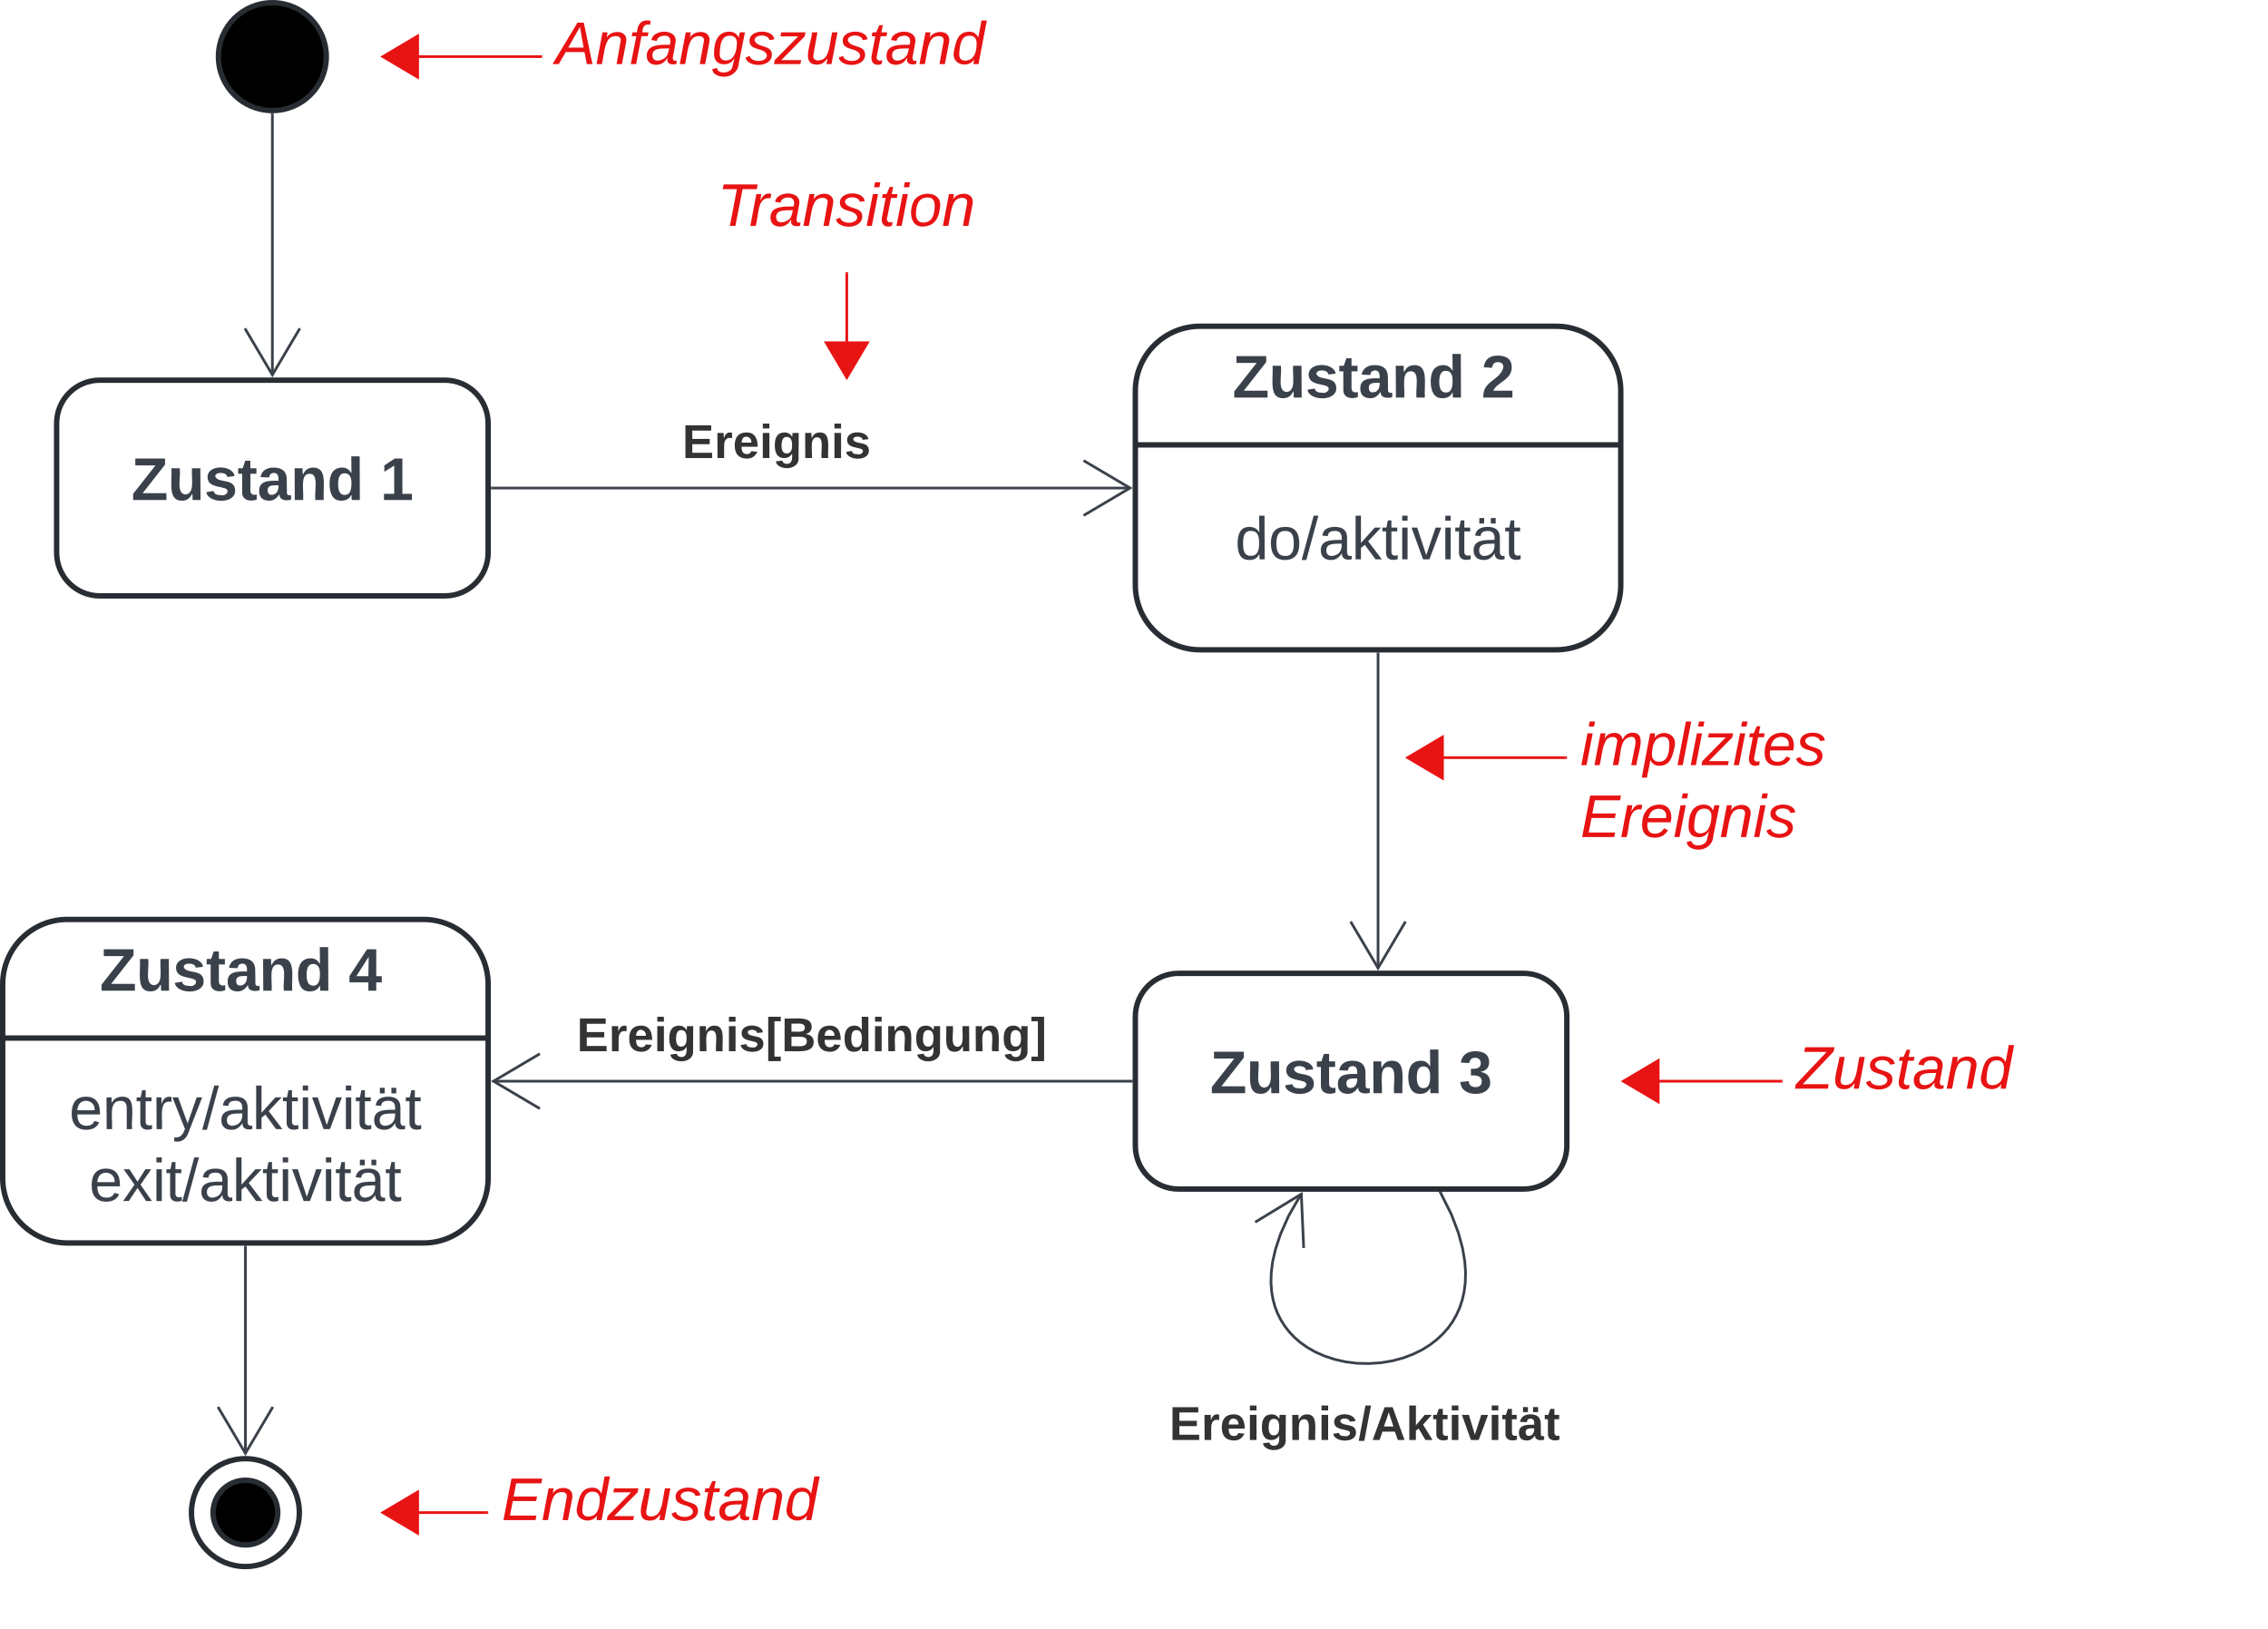 <svg xmlns="http://www.w3.org/2000/svg" xmlns:xlink="http://www.w3.org/1999/xlink" xmlns:lucid="lucid" width="841" height="604.34"><g transform="translate(-519 -338.998)" lucid:page-tab-id="0_0"><path d="M500 0h1000v1000H500z" fill="#fff"/><path d="M964 460c-13.25 0-24 10.75-24 24v72c0 13.25 10.75 24 24 24h132c13.26 0 24-10.75 24-24v-72c0-13.25-10.74-24-24-24z" stroke="#282c33" stroke-width="2" fill="#fff"/><path d="M940 504h180" stroke="#282c33" stroke-width="2" fill="none"/><use xlink:href="#a" transform="matrix(1,0,0,1,976,460) translate(0 26.444)"/><use xlink:href="#b" transform="matrix(1,0,0,1,976,460) translate(92.284 26.444)"/><use xlink:href="#c" transform="matrix(1,0,0,1,958,520) translate(18.975 26.444)"/><path d="M556 480c-8.84 0-16 7.16-16 16v48c0 8.84 7.16 16 16 16h128c8.84 0 16-7.16 16-16v-48c0-8.84-7.16-16-16-16z" stroke="#282c33" stroke-width="2" fill="#fff"/><use xlink:href="#a" transform="matrix(1,0,0,1,548,488) translate(19.685 36.444)"/><use xlink:href="#d" transform="matrix(1,0,0,1,548,488) translate(111.969 36.444)"/><path d="M640 360c0 11.05-8.95 20-20 20s-20-8.95-20-20 8.95-20 20-20 20 8.95 20 20z" stroke="#282c33" stroke-width="2"/><path d="M620 381.5v96.6" stroke="#3a414a" fill="none"/><path d="M619.96 381l.5-.02v.53h-.94v-.55z" stroke="#3a414a" stroke-width=".05" fill="#3a414a"/><path d="M609.82 460.8L620 478.02l10.18-17.22M701.5 520h236.6" stroke="#3a414a" fill="none"/><path d="M701.5 520.48h-.5v-.96h.5z" stroke="#3a414a" stroke-width=".05" fill="#3a414a"/><path d="M920.8 530.18L938.02 520l-17.22-10.18" stroke="#3a414a" fill="none"/><use xlink:href="#e" transform="matrix(1,0,0,1,771.988,494.667) translate(0 14.222)"/><path d="M1030 581.5v116.6" stroke="#3a414a" fill="none"/><path d="M1030.47 581.5h-.94v-.5h.94z" stroke="#3a414a" stroke-width=".05" fill="#3a414a"/><path d="M1019.82 680.8l10.18 17.22 10.18-17.22" stroke="#3a414a" fill="none"/><path d="M544 680c-13.25 0-24 10.75-24 24v72c0 13.25 10.75 24 24 24h132c13.25 0 24-10.75 24-24v-72c0-13.25-10.75-24-24-24z" stroke="#282c33" stroke-width="2" fill="#fff"/><path d="M520 724h180" stroke="#282c33" stroke-width="2" fill="none"/><use xlink:href="#a" transform="matrix(1,0,0,1,556,680) translate(0 26.444)"/><use xlink:href="#f" transform="matrix(1,0,0,1,556,680) translate(92.284 26.444)"/><use xlink:href="#g" transform="matrix(1,0,0,1,538,740) translate(6.66 17.778)"/><use xlink:href="#h" transform="matrix(1,0,0,1,538,740) translate(14.068 44.444)"/><path d="M938.5 740H701.9" stroke="#3a414a" fill="none"/><path d="M939 740.48h-.5v-.96h.5z" stroke="#3a414a" stroke-width=".05" fill="#3a414a"/><path d="M719.2 729.82L701.98 740l17.22 10.18" stroke="#3a414a" fill="none"/><use xlink:href="#i" transform="matrix(1,0,0,1,732.864,714.667) translate(0 14.222)"/><path d="M610 801.5v76.6" stroke="#3a414a" fill="none"/><path d="M610.48 801.5h-.96v-.5h.96z" stroke="#3a414a" stroke-width=".05" fill="#3a414a"/><path d="M599.82 860.8L610 878.02l10.18-17.22" stroke="#3a414a" fill="none"/><path d="M630 900c0 11.05-8.95 20-20 20s-20-8.95-20-20 8.95-20 20-20 20 8.95 20 20z" stroke="#282c33" stroke-width="2" fill="#fff"/><path d="M622 900c0 6.63-5.37 12-12 12s-12-5.37-12-12 5.37-12 12-12 12 5.37 12 12z" stroke="#282c33" stroke-width="2"/><path d="M1053.22 781.45l3.97 7.96 2.6 6.84 1.54 5.7.82 4.86.3 4.23-.12 3.74-.43 3.36-.7 3.07-.94 2.83-1.2 2.64-1.4 2.48-1.67 2.34-1.94 2.2-2.23 2.1-2.54 1.97-2.9 1.82-3.3 1.62-3.65 1.4-4.02 1.08-4.3.73-4.47.3-4.48-.1-4.34-.56-4.07-.93-3.72-1.24-3.33-1.48-2.94-1.67-2.57-1.83-2.23-1.93-1.94-2.06-1.66-2.14-1.42-2.25-1.2-2.4-.97-2.52-.74-2.72-.5-2.93-.24-3.25.1-3.62.5-4.1 1.1-4.74 1.85-5.58 3-6.73 4.67-8.18" stroke="#3a414a" stroke-linejoin="round" fill="none"/><path d="M1053.65 781.25l-.85.42-.33-.67h1.06z" stroke="#3a414a" stroke-width=".05" fill="#3a414a"/><path d="M1002.42 801.85l-.88-19.98-17.1 10.4" stroke="#3a414a" fill="none"/><use xlink:href="#j" transform="matrix(1,0,0,1,952.607,858.843) translate(0 14.222)"/><path d="M720 346a6 6 0 0 1 6-6h168a6 6 0 0 1 6 6v28a6 6 0 0 1-6 6H726a6 6 0 0 1-6-6z" stroke="#000" stroke-opacity="0" stroke-width="2" fill="#fff" fill-opacity="0"/><use xlink:href="#k" transform="matrix(1,0,0,1,725,345) translate(0 17.778)"/><path d="M780 406a6 6 0 0 1 6-6h168a6 6 0 0 1 6 6v28a6 6 0 0 1-6 6H786a6 6 0 0 1-6-6z" stroke="#000" stroke-opacity="0" stroke-width="2" fill="#fff" fill-opacity="0"/><use xlink:href="#l" transform="matrix(1,0,0,1,785,405) translate(0 17.778)"/><path d="M1100 606a6 6 0 0 1 6-6h168a6 6 0 0 1 6 6v51.33a6 6 0 0 1-6 6h-168a6 6 0 0 1-6-6z" stroke="#000" stroke-opacity="0" stroke-width="2" fill="#fff" fill-opacity="0"/><use xlink:href="#m" transform="matrix(1,0,0,1,1105,605) translate(0 17.778)"/><use xlink:href="#n" transform="matrix(1,0,0,1,1105,605) translate(0 44.444)"/><path d="M1180 726a6 6 0 0 1 6-6h168a6 6 0 0 1 6 6v51.33a6 6 0 0 1-6 6h-168a6 6 0 0 1-6-6z" stroke="#000" stroke-opacity="0" stroke-width="2" fill="#fff" fill-opacity="0"/><use xlink:href="#o" transform="matrix(1,0,0,1,1185,725) translate(0 17.778)"/><path d="M700 886a6 6 0 0 1 6-6h168a6 6 0 0 1 6 6v51.33a6 6 0 0 1-6 6H706a6 6 0 0 1-6-6z" stroke="#000" stroke-opacity="0" stroke-width="2" fill="#fff" fill-opacity="0"/><use xlink:href="#p" transform="matrix(1,0,0,1,705,885) translate(0 17.778)"/><path d="M719.5 360h-52.63" stroke="#e81313" fill="none"/><path d="M720 360.48h-.5v-.96h.5z" stroke="#e81313" stroke-width=".05" fill="#e81313"/><path d="M660.98 360l12.9-7.64v15.28z" stroke="#e81313" fill="#e81313"/><path d="M833 440.5v32.63" stroke="#e81313" fill="none"/><path d="M833.48 440.5h-.96v-.5h.96z" stroke="#e81313" stroke-width=".05" fill="#e81313"/><path d="M833 479.02l-7.64-12.9h15.28z" stroke="#e81313" fill="#e81313"/><path d="M1099.5 620h-52.63" stroke="#e81313" fill="none"/><path d="M1100 620.48h-.5v-.96h.5z" stroke="#e81313" stroke-width=".05" fill="#e81313"/><path d="M1040.98 620l12.9-7.64v15.28z" stroke="#e81313" fill="#e81313"/><path d="M1179.5 740h-52.63" stroke="#e81313" fill="none"/><path d="M1180 740.48h-.5v-.96h.5z" stroke="#e81313" stroke-width=".05" fill="#e81313"/><path d="M1120.98 740l12.9-7.64v15.28z" stroke="#e81313" fill="#e81313"/><path d="M956 700c-8.84 0-16 7.16-16 16v48c0 8.84 7.16 16 16 16h128c8.84 0 16-7.16 16-16v-48c0-8.84-7.16-16-16-16z" stroke="#282c33" stroke-width="2" fill="#fff"/><g><use xlink:href="#a" transform="matrix(1,0,0,1,948,708) translate(19.685 36.444)"/><use xlink:href="#q" transform="matrix(1,0,0,1,948,708) translate(111.969 36.444)"/></g><path d="M699.5 900h-32.63" stroke="#e81313" fill="none"/><path d="M700 900.48h-.5v-.96h.5z" stroke="#e81313" stroke-width=".05" fill="#e81313"/><path d="M660.98 900l12.9-7.64v15.28z" stroke="#e81313" fill="#e81313"/><defs><path fill="#3a414a" d="M210 0H11v-37l134-170H24v-41h178v36L68-41h142V0" id="r"/><path fill="#3a414a" d="M85 4C-2 5 27-109 22-190h50c7 57-23 150 33 157 60-5 35-97 40-157h50l1 190h-47c-2-12 1-28-3-38-12 25-28 42-61 42" id="s"/><path fill="#3a414a" d="M137-138c1-29-70-34-71-4 15 46 118 7 119 86 1 83-164 76-172 9l43-7c4 19 20 25 44 25 33 8 57-30 24-41C81-84 22-81 20-136c-2-80 154-74 161-7" id="t"/><path fill="#3a414a" d="M115-3C79 11 28 4 28-45v-112H4v-33h27l15-45h31v45h36v33H77v99c-1 23 16 31 38 25v30" id="u"/><path fill="#3a414a" d="M133-34C117-15 103 5 69 4 32 3 11-16 11-54c-1-60 55-63 116-61 1-26-3-47-28-47-18 1-26 9-28 27l-52-2c7-38 36-58 82-57s74 22 75 68l1 82c-1 14 12 18 25 15v27c-30 8-71 5-69-32zm-48 3c29 0 43-24 42-57-32 0-66-3-65 30 0 17 8 27 23 27" id="v"/><path fill="#3a414a" d="M135-194c87-1 58 113 63 194h-50c-7-57 23-157-34-157-59 0-34 97-39 157H25l-1-190h47c2 12-1 28 3 38 12-26 28-41 61-42" id="w"/><path fill="#3a414a" d="M88-194c31-1 46 15 58 34l-1-101h50l1 261h-48c-2-10 0-23-3-31C134-8 116 4 84 4 32 4 16-41 15-95c0-56 19-97 73-99zm17 164c33 0 40-30 41-66 1-37-9-64-41-64s-38 30-39 65c0 43 13 65 39 65" id="x"/><g id="a"><use transform="matrix(0.062,0,0,0.062,0,0)" xlink:href="#r"/><use transform="matrix(0.062,0,0,0.062,13.519,0)" xlink:href="#s"/><use transform="matrix(0.062,0,0,0.062,27.037,0)" xlink:href="#t"/><use transform="matrix(0.062,0,0,0.062,39.383,0)" xlink:href="#u"/><use transform="matrix(0.062,0,0,0.062,46.728,0)" xlink:href="#v"/><use transform="matrix(0.062,0,0,0.062,59.074,0)" xlink:href="#w"/><use transform="matrix(0.062,0,0,0.062,72.593,0)" xlink:href="#x"/></g><path fill="#3a414a" d="M182-182c0 78-84 86-111 141h115V0H12c-6-101 99-100 120-180 1-22-12-31-33-32-23 0-32 14-35 34l-49-3c5-45 32-70 84-70 51 0 83 22 83 69" id="y"/><use transform="matrix(0.062,0,0,0.062,0,0)" xlink:href="#y" id="b"/><path fill="#3a414a" d="M85-194c31 0 48 13 60 33l-1-100h32l1 261h-30c-2-10 0-23-3-31C134-8 116 4 85 4 32 4 16-35 15-94c0-66 23-100 70-100zm9 24c-40 0-46 34-46 75 0 40 6 74 45 74 42 0 51-32 51-76 0-42-9-74-50-73" id="z"/><path fill="#3a414a" d="M100-194c62-1 85 37 85 99 1 63-27 99-86 99S16-35 15-95c0-66 28-99 85-99zM99-20c44 1 53-31 53-75 0-43-8-75-51-75s-53 32-53 75 10 74 51 75" id="A"/><path fill="#3a414a" d="M0 4l72-265h28L28 4H0" id="B"/><path fill="#3a414a" d="M141-36C126-15 110 5 73 4 37 3 15-17 15-53c-1-64 63-63 125-63 3-35-9-54-41-54-24 1-41 7-42 31l-33-3c5-37 33-52 76-52 45 0 72 20 72 64v82c-1 20 7 32 28 27v20c-31 9-61-2-59-35zM48-53c0 20 12 33 32 33 41-3 63-29 60-74-43 2-92-5-92 41" id="C"/><path fill="#3a414a" d="M143 0L79-87 56-68V0H24v-261h32v163l83-92h37l-77 82L181 0h-38" id="D"/><path fill="#3a414a" d="M59-47c-2 24 18 29 38 22v24C64 9 27 4 27-40v-127H5v-23h24l9-43h21v43h35v23H59v120" id="E"/><path fill="#3a414a" d="M24-231v-30h32v30H24zM24 0v-190h32V0H24" id="F"/><path fill="#3a414a" d="M108 0H70L1-190h34L89-25l56-165h34" id="G"/><path fill="#3a414a" d="M141-36C126-15 110 5 73 4 37 3 15-17 15-53c-1-64 63-63 125-63 3-35-9-54-41-54-24 1-41 7-42 31l-33-3c5-37 33-52 76-52 45 0 72 20 72 64v82c-1 20 7 32 28 27v20c-31 9-61-2-59-35zM48-53c0 20 12 33 32 33 41-3 63-29 60-74-43 2-92-5-92 41zm70-161v-33h29v33h-29zm-69 0v-33h29v33H49" id="H"/><g id="c"><use transform="matrix(0.062,0,0,0.062,0,0)" xlink:href="#z"/><use transform="matrix(0.062,0,0,0.062,12.346,0)" xlink:href="#A"/><use transform="matrix(0.062,0,0,0.062,24.691,0)" xlink:href="#B"/><use transform="matrix(0.062,0,0,0.062,30.864,0)" xlink:href="#C"/><use transform="matrix(0.062,0,0,0.062,43.21,0)" xlink:href="#D"/><use transform="matrix(0.062,0,0,0.062,54.321,0)" xlink:href="#E"/><use transform="matrix(0.062,0,0,0.062,60.494,0)" xlink:href="#F"/><use transform="matrix(0.062,0,0,0.062,65.37,0)" xlink:href="#G"/><use transform="matrix(0.062,0,0,0.062,76.481,0)" xlink:href="#F"/><use transform="matrix(0.062,0,0,0.062,81.358,0)" xlink:href="#E"/><use transform="matrix(0.062,0,0,0.062,87.531,0)" xlink:href="#H"/><use transform="matrix(0.062,0,0,0.062,99.877,0)" xlink:href="#E"/></g><path fill="#3a414a" d="M23 0v-37h61v-169l-59 37v-38l62-41h46v211h57V0H23" id="I"/><use transform="matrix(0.062,0,0,0.062,0,0)" xlink:href="#I" id="d"/><path fill="#333" d="M24 0v-248h195v40H76v63h132v40H76v65h150V0H24" id="J"/><path fill="#333" d="M135-150c-39-12-60 13-60 57V0H25l-1-190h47c2 13-1 29 3 40 6-28 27-53 61-41v41" id="K"/><path fill="#333" d="M185-48c-13 30-37 53-82 52C43 2 14-33 14-96s30-98 90-98c62 0 83 45 84 108H66c0 31 8 55 39 56 18 0 30-7 34-22zm-45-69c5-46-57-63-70-21-2 6-4 13-4 21h74" id="L"/><path fill="#333" d="M25-224v-37h50v37H25zM25 0v-190h50V0H25" id="M"/><path fill="#333" d="M195-6C206 82 75 100 31 46c-4-6-6-13-8-21l49-6c3 16 16 24 34 25 40 0 42-37 40-79-11 22-30 35-61 35-53 0-70-43-70-97 0-56 18-96 73-97 30 0 46 14 59 34l2-30h47zm-90-29c32 0 41-27 41-63 0-35-9-62-40-62-32 0-39 29-40 63 0 36 9 62 39 62" id="N"/><path fill="#333" d="M135-194c87-1 58 113 63 194h-50c-7-57 23-157-34-157-59 0-34 97-39 157H25l-1-190h47c2 12-1 28 3 38 12-26 28-41 61-42" id="O"/><path fill="#333" d="M137-138c1-29-70-34-71-4 15 46 118 7 119 86 1 83-164 76-172 9l43-7c4 19 20 25 44 25 33 8 57-30 24-41C81-84 22-81 20-136c-2-80 154-74 161-7" id="P"/><g id="e"><use transform="matrix(0.049,0,0,0.049,0,0)" xlink:href="#J"/><use transform="matrix(0.049,0,0,0.049,11.852,0)" xlink:href="#K"/><use transform="matrix(0.049,0,0,0.049,18.765,0)" xlink:href="#L"/><use transform="matrix(0.049,0,0,0.049,28.642,0)" xlink:href="#M"/><use transform="matrix(0.049,0,0,0.049,33.58,0)" xlink:href="#N"/><use transform="matrix(0.049,0,0,0.049,44.395,0)" xlink:href="#O"/><use transform="matrix(0.049,0,0,0.049,55.21,0)" xlink:href="#M"/><use transform="matrix(0.049,0,0,0.049,60.148,0)" xlink:href="#P"/></g><path fill="#3a414a" d="M165-50V0h-47v-50H5v-38l105-160h55v161h33v37h-33zm-47-37l2-116L46-87h72" id="Q"/><use transform="matrix(0.062,0,0,0.062,0,0)" xlink:href="#Q" id="f"/><path fill="#3a414a" d="M100-194c63 0 86 42 84 106H49c0 40 14 67 53 68 26 1 43-12 49-29l28 8c-11 28-37 45-77 45C44 4 14-33 15-96c1-61 26-98 85-98zm52 81c6-60-76-77-97-28-3 7-6 17-6 28h103" id="R"/><path fill="#3a414a" d="M117-194c89-4 53 116 60 194h-32v-121c0-31-8-49-39-48C34-167 62-67 57 0H25l-1-190h30c1 10-1 24 2 32 11-22 29-35 61-36" id="S"/><path fill="#3a414a" d="M114-163C36-179 61-72 57 0H25l-1-190h30c1 12-1 29 2 39 6-27 23-49 58-41v29" id="T"/><path fill="#3a414a" d="M179-190L93 31C79 59 56 82 12 73V49c39 6 53-20 64-50L1-190h34L92-34l54-156h33" id="U"/><g id="g"><use transform="matrix(0.062,0,0,0.062,0,0)" xlink:href="#R"/><use transform="matrix(0.062,0,0,0.062,12.346,0)" xlink:href="#S"/><use transform="matrix(0.062,0,0,0.062,24.691,0)" xlink:href="#E"/><use transform="matrix(0.062,0,0,0.062,30.864,0)" xlink:href="#T"/><use transform="matrix(0.062,0,0,0.062,38.21,0)" xlink:href="#U"/><use transform="matrix(0.062,0,0,0.062,49.321,0)" xlink:href="#B"/><use transform="matrix(0.062,0,0,0.062,55.494,0)" xlink:href="#C"/><use transform="matrix(0.062,0,0,0.062,67.84,0)" xlink:href="#D"/><use transform="matrix(0.062,0,0,0.062,78.951,0)" xlink:href="#E"/><use transform="matrix(0.062,0,0,0.062,85.123,0)" xlink:href="#F"/><use transform="matrix(0.062,0,0,0.062,90,0)" xlink:href="#G"/><use transform="matrix(0.062,0,0,0.062,101.111,0)" xlink:href="#F"/><use transform="matrix(0.062,0,0,0.062,105.988,0)" xlink:href="#E"/><use transform="matrix(0.062,0,0,0.062,112.16,0)" xlink:href="#H"/><use transform="matrix(0.062,0,0,0.062,124.506,0)" xlink:href="#E"/></g><path fill="#3a414a" d="M141 0L90-78 38 0H4l68-98-65-92h35l48 74 47-74h35l-64 92 68 98h-35" id="V"/><g id="h"><use transform="matrix(0.062,0,0,0.062,0,0)" xlink:href="#R"/><use transform="matrix(0.062,0,0,0.062,12.346,0)" xlink:href="#V"/><use transform="matrix(0.062,0,0,0.062,23.457,0)" xlink:href="#F"/><use transform="matrix(0.062,0,0,0.062,28.333,0)" xlink:href="#E"/><use transform="matrix(0.062,0,0,0.062,34.506,0)" xlink:href="#B"/><use transform="matrix(0.062,0,0,0.062,40.679,0)" xlink:href="#C"/><use transform="matrix(0.062,0,0,0.062,53.025,0)" xlink:href="#D"/><use transform="matrix(0.062,0,0,0.062,64.136,0)" xlink:href="#E"/><use transform="matrix(0.062,0,0,0.062,70.309,0)" xlink:href="#F"/><use transform="matrix(0.062,0,0,0.062,75.185,0)" xlink:href="#G"/><use transform="matrix(0.062,0,0,0.062,86.296,0)" xlink:href="#F"/><use transform="matrix(0.062,0,0,0.062,91.173,0)" xlink:href="#E"/><use transform="matrix(0.062,0,0,0.062,97.346,0)" xlink:href="#H"/><use transform="matrix(0.062,0,0,0.062,109.691,0)" xlink:href="#E"/></g><path fill="#333" d="M20 75v-336h95v34H67V41h48v34H20" id="W"/><path fill="#333" d="M182-130c37 4 62 22 62 59C244 23 116-4 24 0v-248c84 5 203-23 205 63 0 31-19 50-47 55zM76-148c40-3 101 13 101-30 0-44-60-28-101-31v61zm0 110c48-3 116 14 116-37 0-48-69-32-116-35v72" id="X"/><path fill="#333" d="M88-194c31-1 46 15 58 34l-1-101h50l1 261h-48c-2-10 0-23-3-31C134-8 116 4 84 4 32 4 16-41 15-95c0-56 19-97 73-99zm17 164c33 0 40-30 41-66 1-37-9-64-41-64s-38 30-39 65c0 43 13 65 39 65" id="Y"/><path fill="#333" d="M85 4C-2 5 27-109 22-190h50c7 57-23 150 33 157 60-5 35-97 40-157h50l1 190h-47c-2-12 1-28-3-38-12 25-28 42-61 42" id="Z"/><path fill="#333" d="M4 75V41h49v-268H4v-34h96V75H4" id="aa"/><g id="i"><use transform="matrix(0.049,0,0,0.049,0,0)" xlink:href="#J"/><use transform="matrix(0.049,0,0,0.049,11.852,0)" xlink:href="#K"/><use transform="matrix(0.049,0,0,0.049,18.765,0)" xlink:href="#L"/><use transform="matrix(0.049,0,0,0.049,28.642,0)" xlink:href="#M"/><use transform="matrix(0.049,0,0,0.049,33.58,0)" xlink:href="#N"/><use transform="matrix(0.049,0,0,0.049,44.395,0)" xlink:href="#O"/><use transform="matrix(0.049,0,0,0.049,55.21,0)" xlink:href="#M"/><use transform="matrix(0.049,0,0,0.049,60.148,0)" xlink:href="#P"/><use transform="matrix(0.049,0,0,0.049,70.025,0)" xlink:href="#W"/><use transform="matrix(0.049,0,0,0.049,75.901,0)" xlink:href="#X"/><use transform="matrix(0.049,0,0,0.049,88.691,0)" xlink:href="#L"/><use transform="matrix(0.049,0,0,0.049,98.568,0)" xlink:href="#Y"/><use transform="matrix(0.049,0,0,0.049,109.383,0)" xlink:href="#M"/><use transform="matrix(0.049,0,0,0.049,114.321,0)" xlink:href="#O"/><use transform="matrix(0.049,0,0,0.049,125.136,0)" xlink:href="#N"/><use transform="matrix(0.049,0,0,0.049,135.951,0)" xlink:href="#Z"/><use transform="matrix(0.049,0,0,0.049,146.765,0)" xlink:href="#O"/><use transform="matrix(0.049,0,0,0.049,157.58,0)" xlink:href="#N"/><use transform="matrix(0.049,0,0,0.049,168.395,0)" xlink:href="#aa"/></g><path fill="#333" d="M4 7l51-268h42L46 7H4" id="ab"/><path fill="#333" d="M199 0l-22-63H83L61 0H9l90-248h61L250 0h-51zm-33-102l-36-108c-10 38-24 72-36 108h72" id="ac"/><path fill="#333" d="M147 0L96-86 75-71V0H25v-261h50v150l67-79h53l-66 74L201 0h-54" id="ad"/><path fill="#333" d="M115-3C79 11 28 4 28-45v-112H4v-33h27l15-45h31v45h36v33H77v99c-1 23 16 31 38 25v30" id="ae"/><path fill="#333" d="M128 0H69L1-190h53L99-40l48-150h52" id="af"/><path fill="#333" d="M132-34C116-15 102 5 68 4 31 3 10-16 10-54c-1-60 55-63 116-61 1-26-3-47-28-47-18 1-26 9-28 27l-52-2c7-38 36-58 82-57s74 22 75 68l1 82c-1 14 12 18 25 15v27c-30 8-71 5-69-32zm-48 3c29 0 43-24 42-57-32 0-66-3-65 30 0 17 8 27 23 27zm33-180v-38h38v38h-38zm-76 0v-38h37v38H41" id="ag"/><g id="j"><use transform="matrix(0.049,0,0,0.049,0,0)" xlink:href="#J"/><use transform="matrix(0.049,0,0,0.049,11.852,0)" xlink:href="#K"/><use transform="matrix(0.049,0,0,0.049,18.765,0)" xlink:href="#L"/><use transform="matrix(0.049,0,0,0.049,28.642,0)" xlink:href="#M"/><use transform="matrix(0.049,0,0,0.049,33.58,0)" xlink:href="#N"/><use transform="matrix(0.049,0,0,0.049,44.395,0)" xlink:href="#O"/><use transform="matrix(0.049,0,0,0.049,55.21,0)" xlink:href="#M"/><use transform="matrix(0.049,0,0,0.049,60.148,0)" xlink:href="#P"/><use transform="matrix(0.049,0,0,0.049,70.025,0)" xlink:href="#ab"/><use transform="matrix(0.049,0,0,0.049,74.963,0)" xlink:href="#ac"/><use transform="matrix(0.049,0,0,0.049,87.753,0)" xlink:href="#ad"/><use transform="matrix(0.049,0,0,0.049,97.63,0)" xlink:href="#ae"/><use transform="matrix(0.049,0,0,0.049,103.506,0)" xlink:href="#M"/><use transform="matrix(0.049,0,0,0.049,108.444,0)" xlink:href="#af"/><use transform="matrix(0.049,0,0,0.049,118.321,0)" xlink:href="#M"/><use transform="matrix(0.049,0,0,0.049,123.259,0)" xlink:href="#ae"/><use transform="matrix(0.049,0,0,0.049,129.136,0)" xlink:href="#ag"/><use transform="matrix(0.049,0,0,0.049,139.012,0)" xlink:href="#ae"/></g><path fill="#e81313" d="M187 0l-14-72H61L19 0h-37l149-248h38L221 0h-34zm-19-99l-22-123L76-99h92" id="ah"/><path fill="#e81313" d="M67-158c22-48 132-52 116 29L158 0h-32l25-140c3-38-53-32-70-12C52-117 51-52 38 0H6l36-190h30" id="ai"/><path fill="#e81313" d="M76-167L44 0H12l33-167H18l4-23h27c3-47 25-81 82-69l-4 24c-35-8-44 15-46 45h37l-5 23H76" id="aj"/><path fill="#e81313" d="M165-48c-4 18 1 34 23 27l-3 20c-29 8-62 0-52-35h-2C116-14 99 4 63 4 30 4 8-16 8-49c0-68 71-67 138-67 10-26 0-56-31-54-26 1-42 9-47 31l-32-5c8-67 160-71 144 15-5 28-9 54-15 81zM42-50c3 52 80 24 89-6 7-12 7-24 11-38-47 1-103-4-100 44" id="ak"/><path fill="#e81313" d="M103-194c29 0 47 14 56 36 2-11 5-23 8-32h30L160-5C157 61 82 97 21 62 9 55 4 45 1 30l28-7c7 42 83 31 92-3 4-16 9-38 13-55-13 20-29 36-62 36-40 0-60-25-60-64 0-71 23-131 91-131zm4 24c-53 0-58 54-61 104-2 27 10 44 36 44 49 0 65-50 67-102 1-29-15-46-42-46" id="al"/><path fill="#e81313" d="M55-144c13 50 104 24 104 88C159 21 15 23 1-39l26-10c6 40 102 42 102-4-13-50-104-23-104-87 0-71 143-71 148-8l-29 4c-5-35-85-37-89 0" id="am"/><path fill="#e81313" d="M-8 0l5-24 140-142H31l5-24h145l-5 24L36-24h119l-5 24H-8" id="an"/><path fill="#e81313" d="M67 3c-93-2-31-127-26-193h32L48-50c-3 39 53 32 70 12 30-34 30-101 43-152h32L157 0h-30c1-10 6-24 4-33-14 20-29 37-64 36" id="ao"/><path fill="#e81313" d="M51-54c-9 22 5 41 31 30L79-1C43 14 10-4 19-52l22-115H19l5-23h22l19-43h21l-9 43h35l-4 23H73" id="ap"/><path fill="#e81313" d="M133-28C103 26-5 8 13-77c13-62 24-115 90-117 29-1 46 15 56 35l19-102h32L160 0h-30zM45-64c-2 27 10 43 35 43 54-1 69-50 69-103 0-29-15-46-42-46-53-1-58 58-62 106" id="aq"/><g id="k"><use transform="matrix(0.062,0,0,0.062,0,0)" xlink:href="#ah"/><use transform="matrix(0.062,0,0,0.062,14.815,0)" xlink:href="#ai"/><use transform="matrix(0.062,0,0,0.062,27.16,0)" xlink:href="#aj"/><use transform="matrix(0.062,0,0,0.062,33.333,0)" xlink:href="#ak"/><use transform="matrix(0.062,0,0,0.062,45.679,0)" xlink:href="#ai"/><use transform="matrix(0.062,0,0,0.062,58.025,0)" xlink:href="#al"/><use transform="matrix(0.062,0,0,0.062,70.37,0)" xlink:href="#am"/><use transform="matrix(0.062,0,0,0.062,81.481,0)" xlink:href="#an"/><use transform="matrix(0.062,0,0,0.062,92.593,0)" xlink:href="#ao"/><use transform="matrix(0.062,0,0,0.062,104.938,0)" xlink:href="#am"/><use transform="matrix(0.062,0,0,0.062,116.049,0)" xlink:href="#ap"/><use transform="matrix(0.062,0,0,0.062,122.222,0)" xlink:href="#ak"/><use transform="matrix(0.062,0,0,0.062,134.568,0)" xlink:href="#ai"/><use transform="matrix(0.062,0,0,0.062,146.914,0)" xlink:href="#aq"/></g><path fill="#e81313" d="M151-220L108 0H75l42-220H32l6-28h203l-5 28h-85" id="ar"/><path fill="#e81313" d="M66-151c12-25 30-51 66-40l-6 26C45-176 58-65 38 0H6l36-190h30" id="as"/><path fill="#e81313" d="M50-231l6-30h32l-6 30H50zM6 0l37-190h31L37 0H6" id="at"/><path fill="#e81313" d="M30-147c31-64 166-65 159 27C183-49 158 1 86 4 9 8 1-88 30-147zM88-20c53 0 68-48 68-100 0-31-11-51-44-50-52 1-68 46-68 97 0 32 13 53 44 53" id="au"/><g id="l"><use transform="matrix(0.062,0,0,0.062,0,0)" xlink:href="#ar"/><use transform="matrix(0.062,0,0,0.062,11.852,0)" xlink:href="#as"/><use transform="matrix(0.062,0,0,0.062,19.198,0)" xlink:href="#ak"/><use transform="matrix(0.062,0,0,0.062,31.543,0)" xlink:href="#ai"/><use transform="matrix(0.062,0,0,0.062,43.889,0)" xlink:href="#am"/><use transform="matrix(0.062,0,0,0.062,55,0)" xlink:href="#at"/><use transform="matrix(0.062,0,0,0.062,59.877,0)" xlink:href="#ap"/><use transform="matrix(0.062,0,0,0.062,66.049,0)" xlink:href="#at"/><use transform="matrix(0.062,0,0,0.062,70.926,0)" xlink:href="#au"/><use transform="matrix(0.062,0,0,0.062,83.272,0)" xlink:href="#ai"/></g><path fill="#e81313" d="M248-111c6-24 9-61-24-58-72 9-57 108-77 169h-31l26-142c3-37-50-30-64-10C52-115 50-51 37 0H6l36-190h30c-1 10-6 24-4 32 13-43 101-52 105 5 13-22 29-41 61-41 90 0 28 129 23 194h-31" id="av"/><path fill="#e81313" d="M67-162c32-53 139-36 121 50C175-51 163 2 97 4 68 4 52-11 42-31 38 6 28 39 22 75H-9l50-265h29c-1 10 0 20-3 28zm89 36c0-26-10-43-35-43-54 0-67 50-69 103-1 29 14 45 42 46 53 0 62-58 62-106" id="aw"/><path fill="#e81313" d="M6 0l50-261h32L37 0H6" id="ax"/><path fill="#e81313" d="M111-194c62-3 86 47 72 106H45c-7 38 6 69 45 68 27-1 43-14 53-32l24 11C152-15 129 4 87 4 38 3 12-23 12-71c0-70 32-119 99-123zm44 81c14-66-71-72-95-28-4 8-8 17-11 28h106" id="ay"/><g id="m"><use transform="matrix(0.062,0,0,0.062,0,0)" xlink:href="#at"/><use transform="matrix(0.062,0,0,0.062,4.877,0)" xlink:href="#av"/><use transform="matrix(0.062,0,0,0.062,23.333,0)" xlink:href="#aw"/><use transform="matrix(0.062,0,0,0.062,35.679,0)" xlink:href="#ax"/><use transform="matrix(0.062,0,0,0.062,40.556,0)" xlink:href="#at"/><use transform="matrix(0.062,0,0,0.062,45.432,0)" xlink:href="#an"/><use transform="matrix(0.062,0,0,0.062,56.543,0)" xlink:href="#at"/><use transform="matrix(0.062,0,0,0.062,61.42,0)" xlink:href="#ap"/><use transform="matrix(0.062,0,0,0.062,67.593,0)" xlink:href="#ay"/><use transform="matrix(0.062,0,0,0.062,79.938,0)" xlink:href="#am"/></g><path fill="#e81313" d="M11 0l48-248h184l-5 28H87l-15 79h140l-5 27H67L50-27h158l-5 27H11" id="az"/><g id="n"><use transform="matrix(0.062,0,0,0.062,0,0)" xlink:href="#az"/><use transform="matrix(0.062,0,0,0.062,14.815,0)" xlink:href="#as"/><use transform="matrix(0.062,0,0,0.062,22.16,0)" xlink:href="#ay"/><use transform="matrix(0.062,0,0,0.062,34.506,0)" xlink:href="#at"/><use transform="matrix(0.062,0,0,0.062,39.383,0)" xlink:href="#al"/><use transform="matrix(0.062,0,0,0.062,51.728,0)" xlink:href="#ai"/><use transform="matrix(0.062,0,0,0.062,64.074,0)" xlink:href="#at"/><use transform="matrix(0.062,0,0,0.062,68.951,0)" xlink:href="#am"/></g><path fill="#e81313" d="M190 0H-7l5-25 185-195H49l5-28h176l-5 25L40-27h155" id="aA"/><g id="o"><use transform="matrix(0.062,0,0,0.062,0,0)" xlink:href="#aA"/><use transform="matrix(0.062,0,0,0.062,13.519,0)" xlink:href="#ao"/><use transform="matrix(0.062,0,0,0.062,25.864,0)" xlink:href="#am"/><use transform="matrix(0.062,0,0,0.062,36.975,0)" xlink:href="#ap"/><use transform="matrix(0.062,0,0,0.062,43.148,0)" xlink:href="#ak"/><use transform="matrix(0.062,0,0,0.062,55.494,0)" xlink:href="#ai"/><use transform="matrix(0.062,0,0,0.062,67.84,0)" xlink:href="#aq"/></g><g id="p"><use transform="matrix(0.062,0,0,0.062,0,0)" xlink:href="#az"/><use transform="matrix(0.062,0,0,0.062,14.815,0)" xlink:href="#ai"/><use transform="matrix(0.062,0,0,0.062,27.16,0)" xlink:href="#aq"/><use transform="matrix(0.062,0,0,0.062,39.506,0)" xlink:href="#an"/><use transform="matrix(0.062,0,0,0.062,50.617,0)" xlink:href="#ao"/><use transform="matrix(0.062,0,0,0.062,62.963,0)" xlink:href="#am"/><use transform="matrix(0.062,0,0,0.062,74.074,0)" xlink:href="#ap"/><use transform="matrix(0.062,0,0,0.062,80.247,0)" xlink:href="#ak"/><use transform="matrix(0.062,0,0,0.062,92.593,0)" xlink:href="#ai"/><use transform="matrix(0.062,0,0,0.062,104.938,0)" xlink:href="#aq"/></g><path fill="#3a414a" d="M128-127c34 4 56 21 59 58 7 91-148 94-172 28-4-9-6-17-7-26l51-5c1 24 16 35 40 36 23 0 39-12 38-36-1-31-31-36-65-34v-40c32 2 59-3 59-33 0-20-13-33-34-33s-33 13-35 32l-50-3c6-44 37-68 86-68 50 0 83 20 83 66 0 35-22 52-53 58" id="aB"/><use transform="matrix(0.062,0,0,0.062,0,0)" xlink:href="#aB" id="q"/></defs></g></svg>